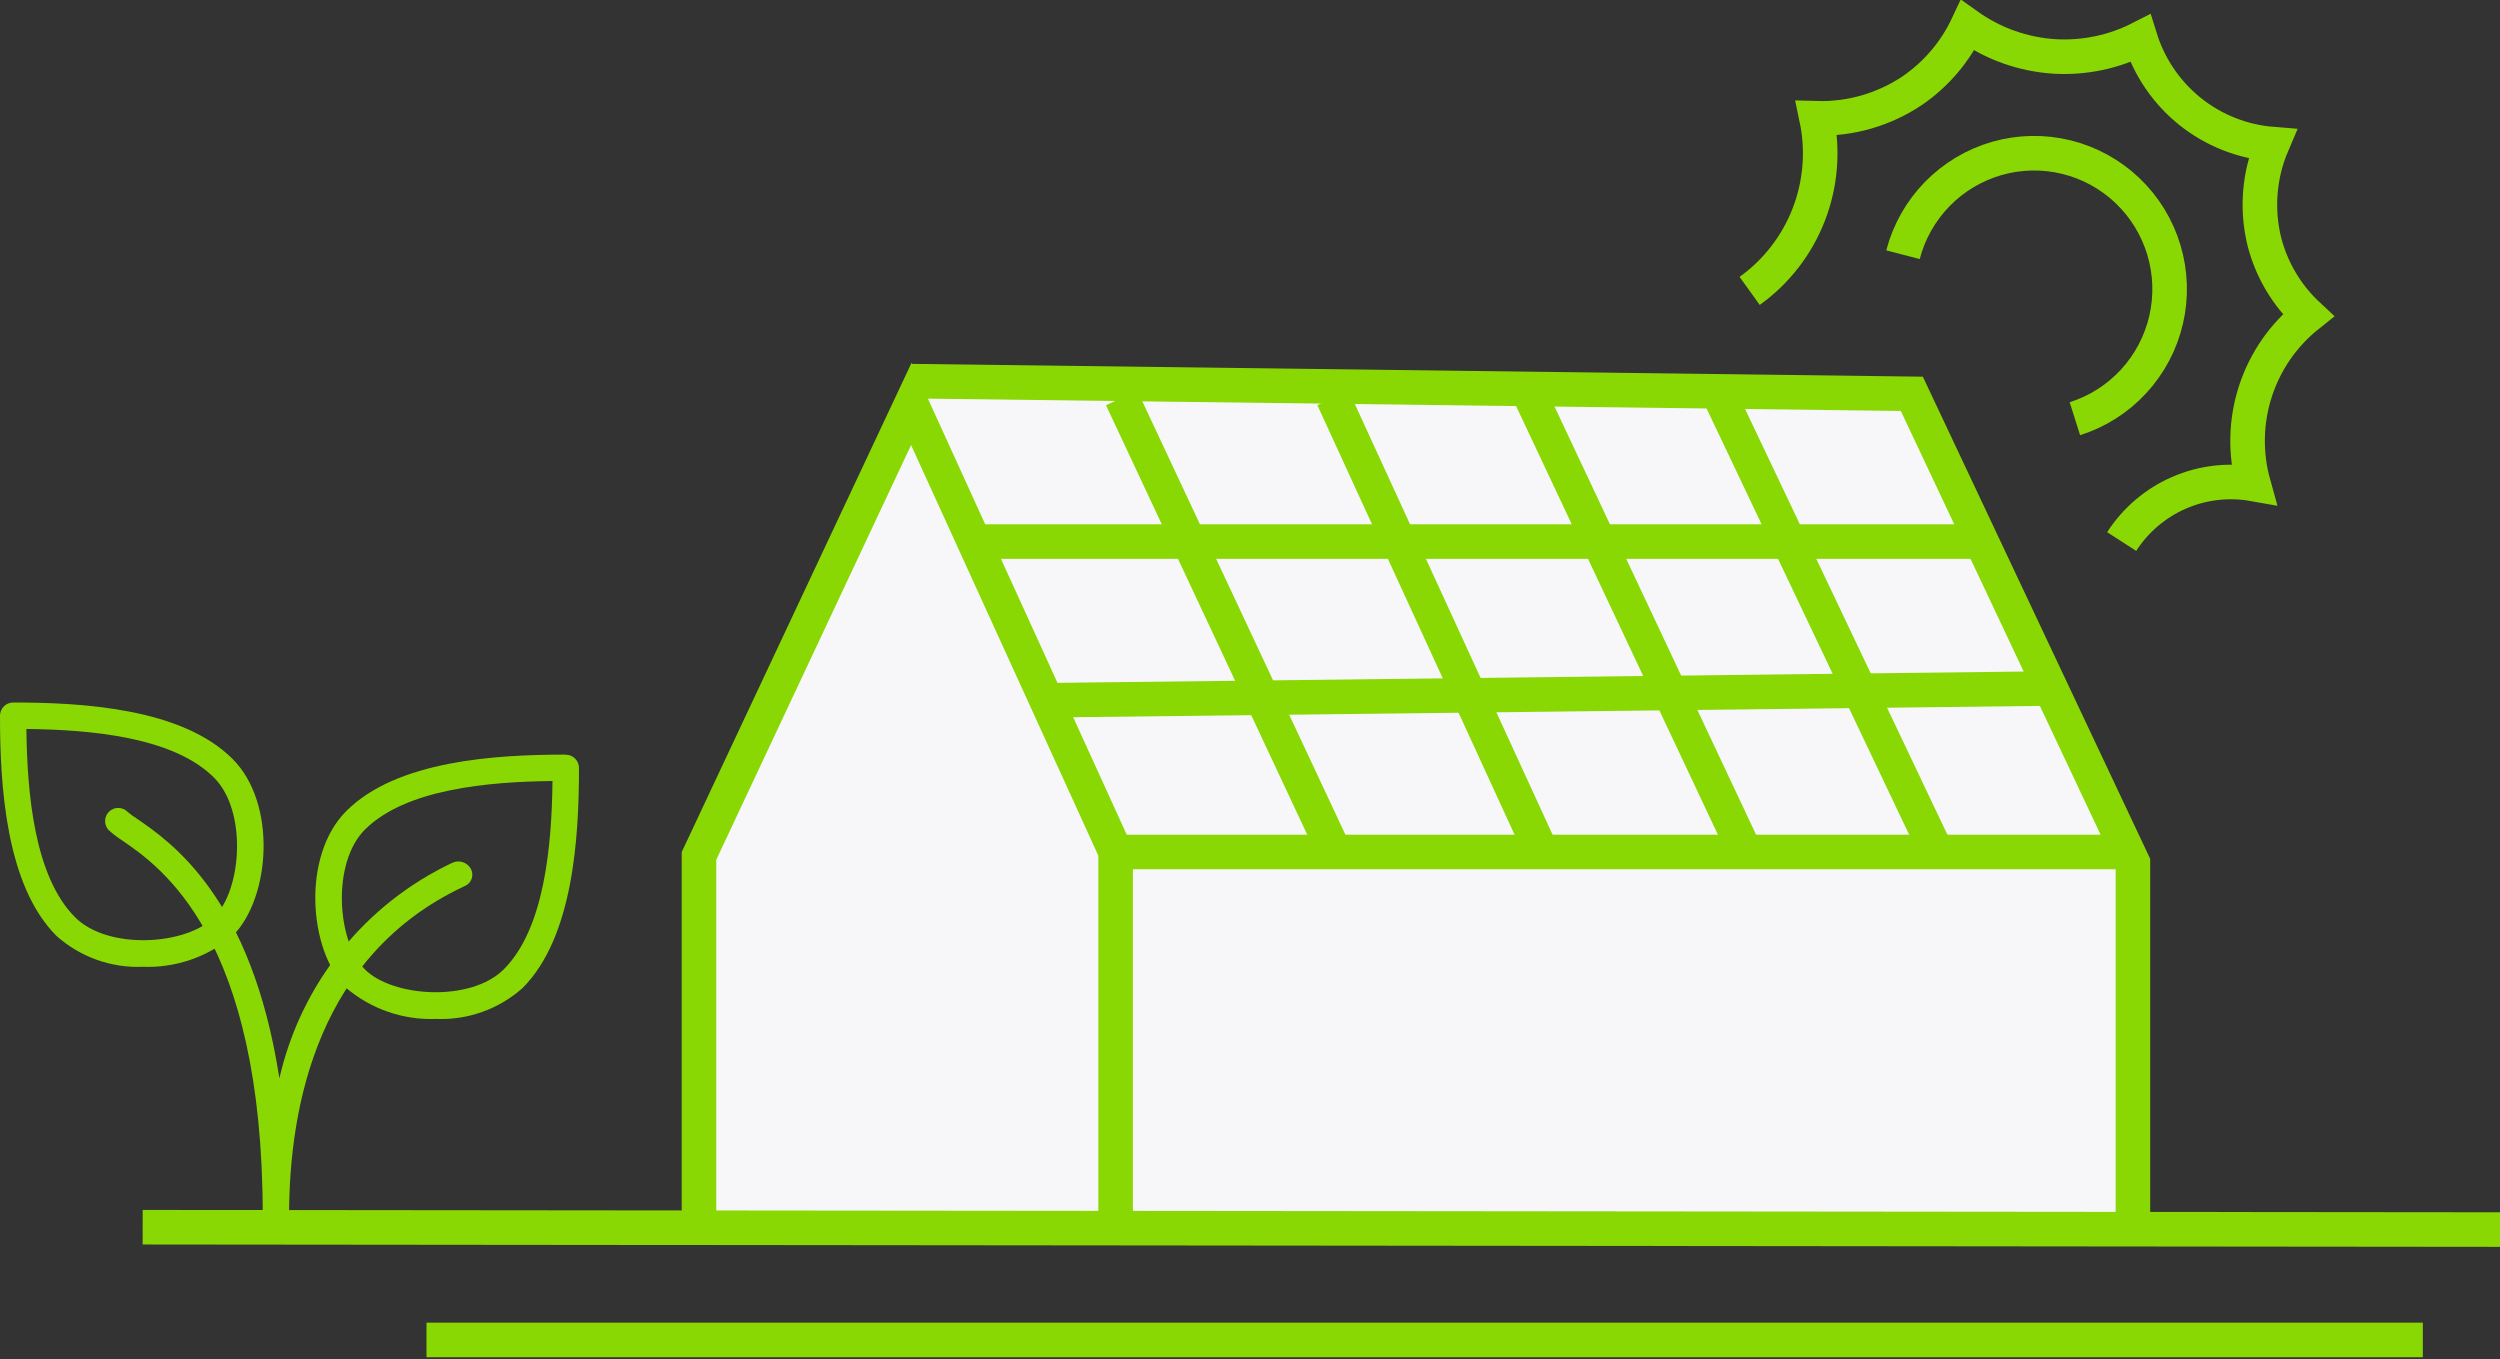 <svg width="217" height="118" viewBox="0 0 217 118" fill="none" xmlns="http://www.w3.org/2000/svg">
<rect x="0" y="0" width="217" height="118" fill="#333333" stroke="none"/>
<g id="agrivotaics 1" clip-path="url(#clip0_213_8272)">
<g id="Green">
<path id="Path 9183" d="M164.951 34.297H79.742L96.841 73.132V106.261L185.002 106.726L184.464 72.999L164.951 34.297Z" fill="#F7F7FA"/>
<path id="Line 469" d="M97.359 34.541L115.704 73.686" stroke="#8AD803" stroke-width="3" stroke-miterlimit="10"/>
<path id="Line 470" d="M115.707 34.541L133.881 74.12" stroke="#8AD803" stroke-width="3" stroke-miterlimit="10"/>
<path id="Line 471" d="M132.922 34.541L151.353 73.686" stroke="#8AD803" stroke-width="3" stroke-miterlimit="10"/>
<path id="Line 472" d="M149.355 34.541L167.962 73.686" stroke="#8AD803" stroke-width="3" stroke-miterlimit="10"/>
<path id="Line 473" d="M91.012 60.78L178.393 59.757" stroke="#8AD803" stroke-width="3" stroke-miterlimit="10"/>
<path id="Line 474" d="M96.578 73.952H183.845" stroke="#8AD803" stroke-width="3" stroke-miterlimit="10"/>
<path id="Line 475" d="M84.144 47.008H172.31" stroke="#8AD803" stroke-width="3" stroke-miterlimit="10"/>
<g id="Path 9184">
<path d="M60.672 105.508V74.293L79.103 35.062L96.835 73.945V105.508" fill="#F7F7FA"/>
<path d="M60.672 105.508V74.293L79.103 35.062L96.835 73.945V105.508" stroke="#8AD803" stroke-width="3" stroke-miterlimit="10"/>
</g>
<path id="Line 476" d="M37.02 116.306H210.302" stroke="#8AD803" stroke-width="3" stroke-miterlimit="10"/>
<path id="Line 477" d="M12.383 106.522L217 106.726" stroke="#8AD803" stroke-width="3" stroke-miterlimit="10"/>
<path id="Path 9185" d="M185.137 106.972V74.883L165.946 34.184L79.109 33.084" stroke="#8AD803" stroke-width="3" stroke-miterlimit="10"/>
<g id="Group 2399">
<path id="Path 9186" d="M20.197 65.886C15.808 61.485 7.217 60.977 1.142 60.977C0.84 60.977 0.549 61.098 0.335 61.313C0.121 61.527 0.001 61.818 0 62.122C0 68.222 0.507 76.83 4.896 81.229C6.955 83.069 9.648 84.034 12.403 83.918C15.246 84.028 18.026 83.069 20.199 81.229C23.471 77.949 24.066 69.765 20.197 65.886ZM18.588 79.616C16.151 82.061 9.369 82.479 6.514 79.616C2.972 76.064 2.357 68.846 2.291 63.274C7.848 63.338 15.046 63.952 18.588 67.508C21.443 70.371 21.026 77.169 18.588 79.616Z" fill="#8AD803"/>
<path id="Path 9187" d="M49.104 65.5C43.021 65.5 34.436 66.008 30.049 70.409C26.181 74.289 26.778 82.472 30.049 85.755C32.222 87.595 35.003 88.554 37.845 88.443C40.602 88.558 43.295 87.596 45.359 85.762C49.749 81.361 50.256 72.746 50.256 66.654C50.255 66.351 50.135 66.06 49.92 65.845C49.706 65.63 49.416 65.51 49.113 65.509L49.104 65.5ZM43.735 84.133C40.88 86.995 34.098 86.577 31.66 84.133C29.223 81.688 28.806 74.888 31.66 72.025C35.202 68.473 42.401 67.856 47.957 67.791C47.892 73.369 47.275 80.581 43.735 84.133Z" fill="#8AD803"/>
<path id="Path 9188" d="M40.864 75.403C40.709 75.129 40.457 74.925 40.158 74.831C39.859 74.736 39.535 74.759 39.252 74.894C35.501 76.668 32.2 79.274 29.601 82.515C27.002 85.757 25.173 89.549 24.251 93.604C21.831 77.886 14.844 73.094 11.881 71.06C11.594 70.883 11.321 70.683 11.066 70.462C10.852 70.247 10.562 70.127 10.26 70.127C9.958 70.127 9.668 70.247 9.455 70.462C9.241 70.676 9.121 70.966 9.121 71.269C9.121 71.572 9.241 71.863 9.455 72.077C9.812 72.397 10.194 72.687 10.597 72.945C13.941 75.235 22.807 81.322 22.807 105.583C22.807 105.886 22.927 106.178 23.141 106.393C23.356 106.607 23.646 106.728 23.949 106.728C24.252 106.728 24.543 106.607 24.757 106.393C24.971 106.178 25.091 105.886 25.091 105.583C25.091 95.777 27.716 82.858 40.221 76.966L40.408 76.876C40.538 76.812 40.654 76.722 40.748 76.612C40.841 76.501 40.911 76.373 40.954 76.234C40.996 76.095 41.009 75.949 40.993 75.805C40.977 75.661 40.931 75.522 40.859 75.396L40.864 75.403Z" fill="#8AD803"/>
</g>
<g id="Group 2400">
<path id="Path 9189" d="M165.18 22.109C165.697 20.124 166.722 18.309 168.154 16.843C169.585 15.377 171.373 14.31 173.341 13.748C175.309 13.187 177.389 13.15 179.375 13.64C181.362 14.131 183.187 15.133 184.669 16.548C186.151 17.962 187.24 19.739 187.828 21.704C188.416 23.67 188.483 25.755 188.021 27.754C187.56 29.752 186.587 31.596 185.197 33.102C183.808 34.609 182.051 35.726 180.1 36.343" stroke="#8AD803" stroke-width="3" stroke-miterlimit="10"/>
<path id="Path 9190" d="M151.871 25.25C154.186 23.589 155.969 21.288 157 18.627C158.031 15.966 158.266 13.062 157.677 10.269C160.64 10.353 163.555 9.506 166.014 7.847C168.075 6.429 169.722 4.486 170.786 2.219C173.013 3.807 175.64 4.736 178.368 4.901C180.932 5.044 183.487 4.506 185.776 3.339C186.558 5.839 188.066 8.047 190.108 9.681C192.15 11.314 194.632 12.299 197.236 12.508C196.079 15.213 195.846 18.226 196.573 21.077C197.214 23.488 198.522 25.667 200.347 27.363C198.206 29.065 196.614 31.362 195.769 33.968C194.925 36.574 194.866 39.371 195.6 42.01C193.415 41.622 191.164 41.889 189.129 42.777C187.094 43.666 185.366 45.136 184.161 47.005" stroke="#8AD803" stroke-width="3" stroke-miterlimit="10"/>
</g>
</g>
</g>
<defs>
<clipPath id="clip0_213_8272">
<rect width="217" height="118" fill="white"/>
</clipPath>
</defs>
</svg>
